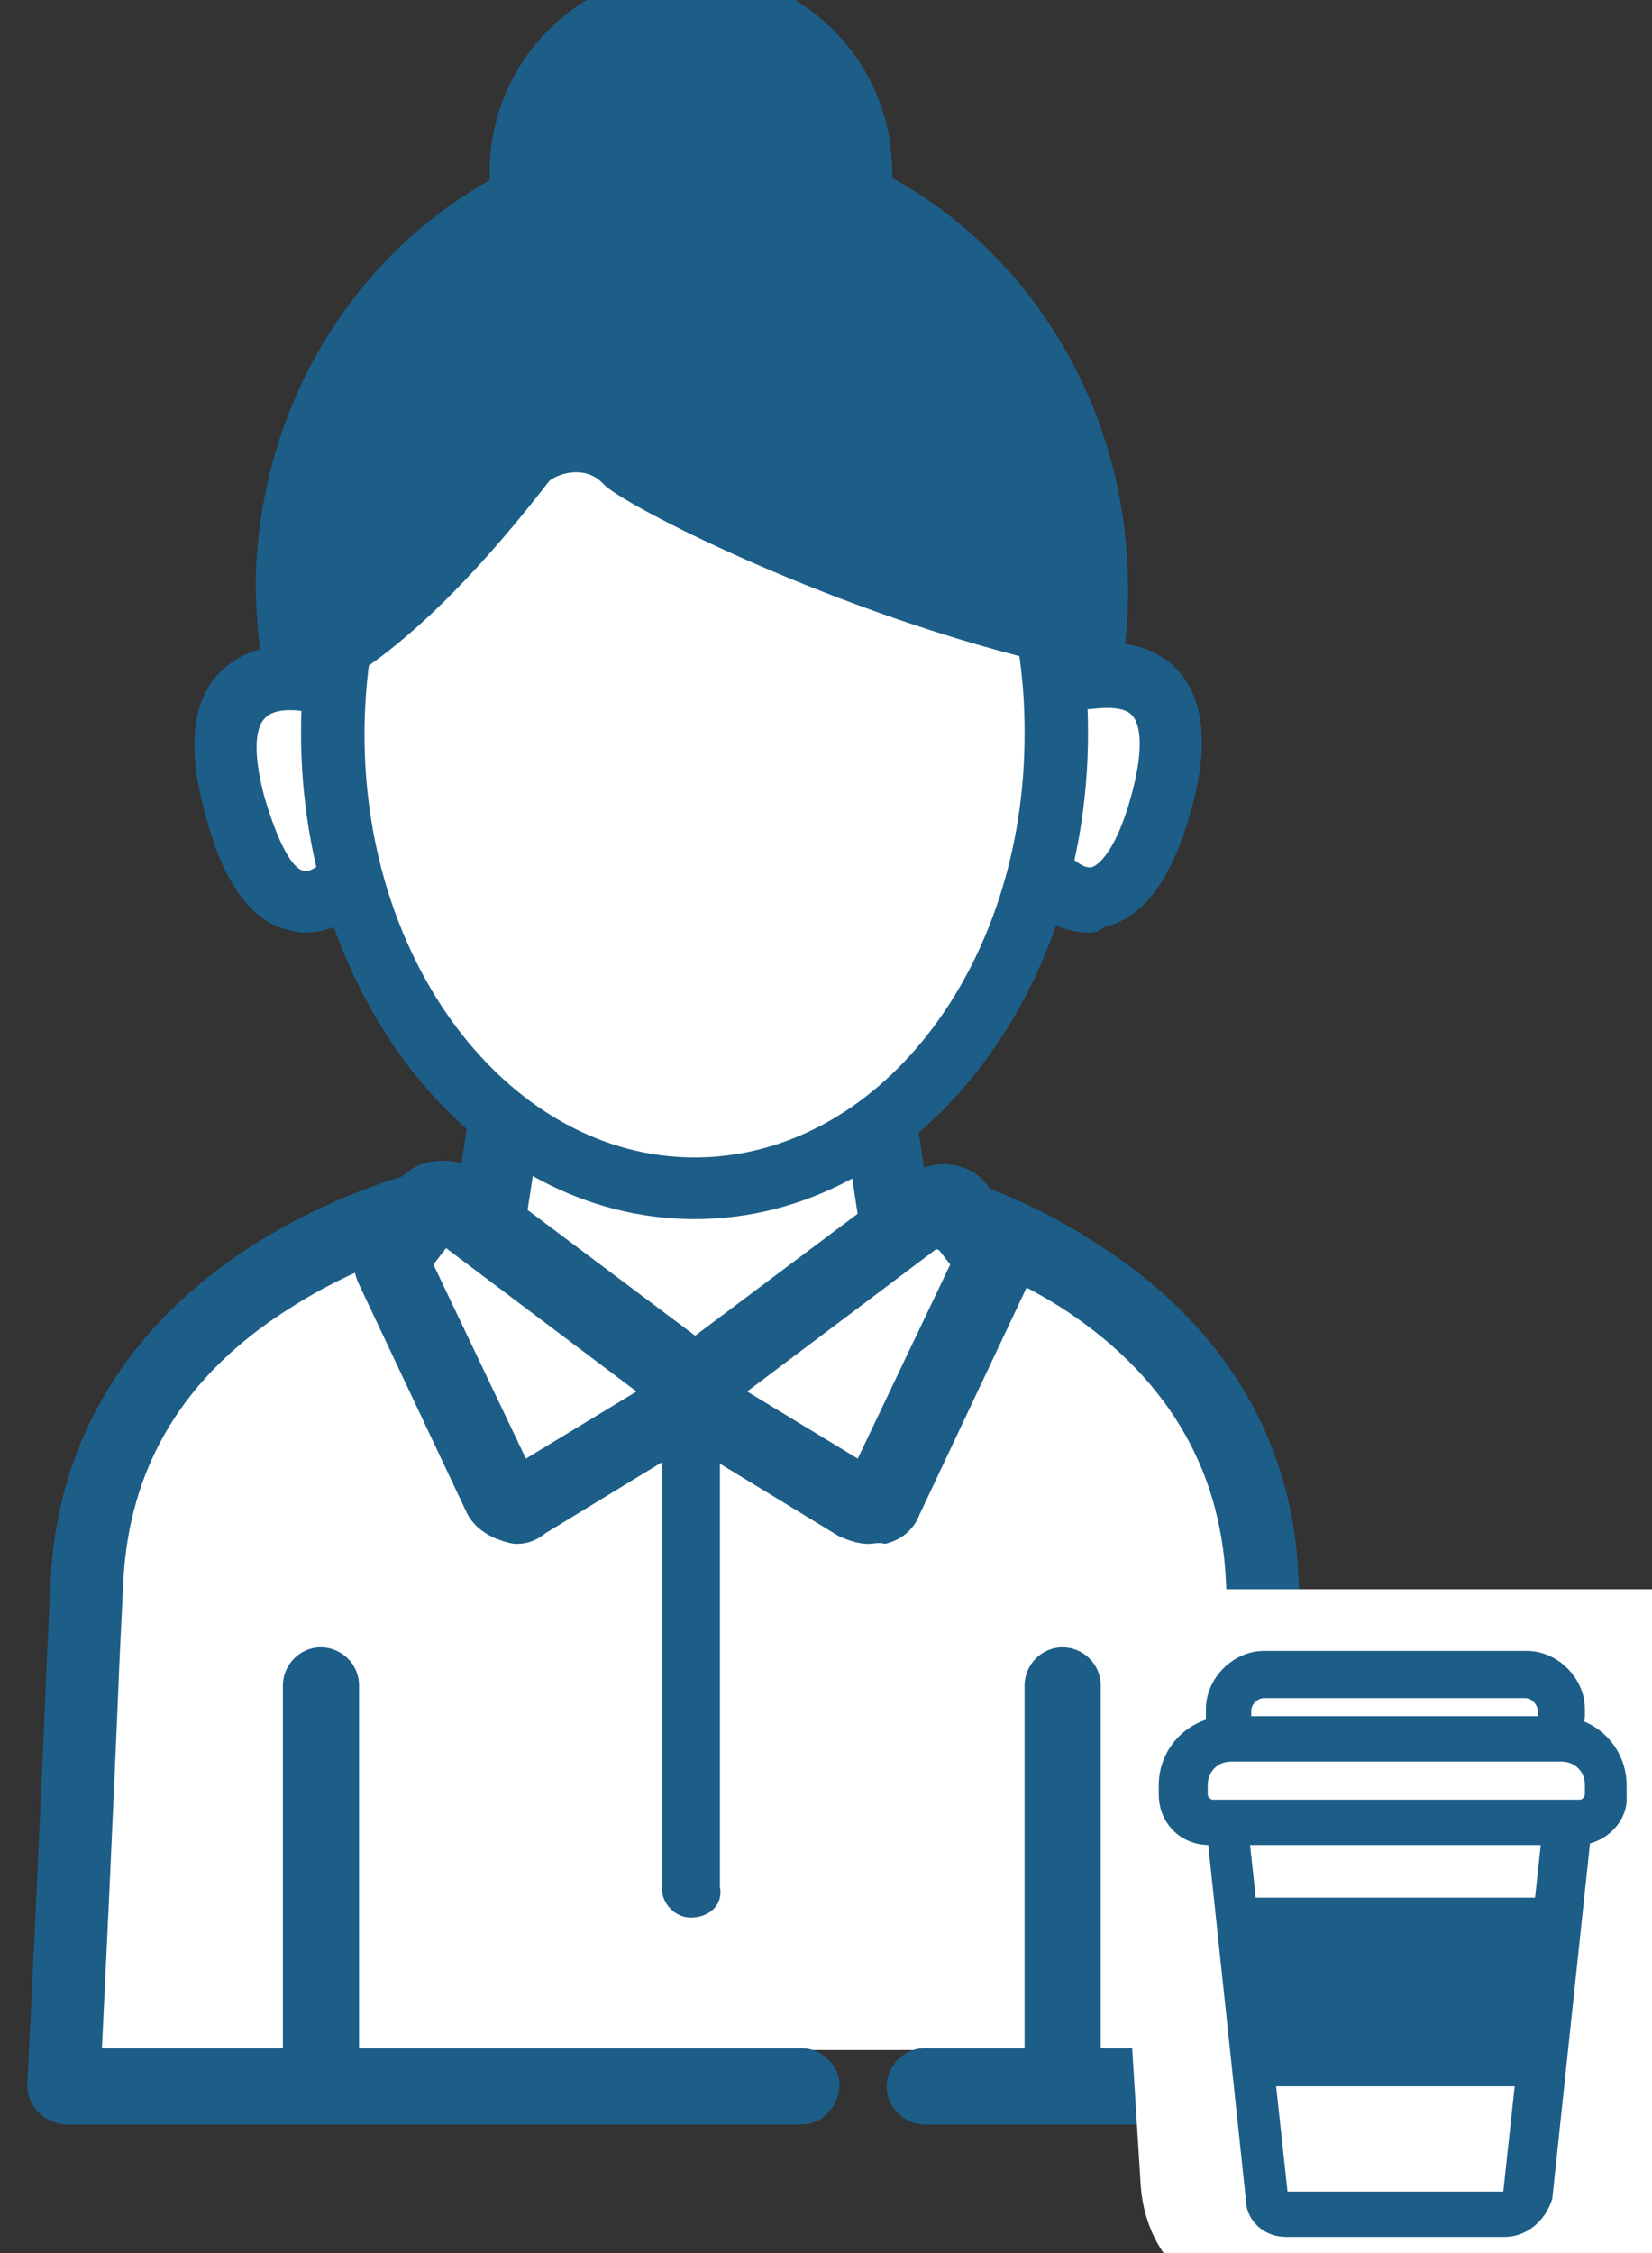 <?xml version="1.0" encoding="utf-8"?>
<!-- Generator: Adobe Illustrator 23.0.3, SVG Export Plug-In . SVG Version: 6.00 Build 0)  -->
<svg version="1.1" id="レイヤー_1" xmlns="http://www.w3.org/2000/svg" xmlns:xlink="http://www.w3.org/1999/xlink" x="0px"
	 y="0px" viewBox="0 0 91.1 124.2" style="enable-background:new 0 0 91.1 124.2;" xml:space="preserve">
<rect x="0" y="0" width="91.1" height="124.2" fill="#333333" stroke="none"/>
<style type="text/css">
	.st0{fill:#FFFFFF;}
	.st1{fill:#1C5E88;}
	.st2{fill:none;}
	.st3{clip-path:url(#SVGID_2_);fill:#FFFFFF;}
</style>
<polyline class="st0" points="18.4,37.9 12.7,37.9 14.3,48.7 18.1,50.1 20.1,48.9 "/>
<polyline class="st0" points="56.9,37.1 62.3,37.9 64.9,41.6 62.3,48.3 59.4,50.1 54.8,48.4 "/>
<polygon class="st0" points="24.4,65.5 14.3,71.2 4.3,84.1 3.8,115 44.1,115 44.2,113 51,113 60.7,115 70.7,115 69.2,82.3 
	63.3,72.1 48.6,64 42.2,59.1 28.9,56.7 25.7,66.2 "/>
<path class="st1" d="M3.6,117.1L3.6,117.1c-1.2-0.1-2.1-1-2.1-2.2c0.1-1.6,0.8-16.4,1.1-23.8L2.8,87C3.2,79.3,7.1,73,14,68.6
	c5.2-3.3,10.2-4.3,10.3-4.3c1.1-0.3,2.2,0.5,2.4,1.6c0.3,1.1-0.5,2.2-1.6,2.4c-0.1,0-4.6,0.9-9.1,3.8c-5.9,3.7-8.9,8.8-9.2,15.1
	l-0.2,4.1c-0.3,7.5-1,22.3-1.1,23.9C5.6,116.2,4.7,117.1,3.6,117.1z"/>
<rect x="20.3" y="62.8" transform="matrix(0.152 -0.988 0.988 0.152 -40.832 82.065)" class="st1" width="14.2" height="4"/>
<rect x="47" y="57.7" transform="matrix(0.989 -0.151 0.151 0.989 -9.241 8.169)" class="st1" width="4" height="14.2"/>
<g>
	<g>
		<ellipse class="st0" cx="38.3" cy="40.4" rx="20" ry="25.1"/>
		<path class="st1" d="M38.3,67.2c-12,0-21.7-12.1-21.7-26.8s9.7-26.8,21.7-26.8S60,25.7,60,40.4C60,55.2,50.3,67.2,38.3,67.2z
			 M38.3,17.2c-10.1,0-18.2,10.4-18.2,23.3s8.2,23.3,18.2,23.3c10.1,0,18.2-10.4,18.2-23.3C56.6,27.6,48.4,17.2,38.3,17.2z"/>
	</g>
	<path class="st1" d="M16.9,51.4c-0.3,0-0.5,0-0.8-0.1c-2.2-0.4-3.8-2.6-4.8-6.5c-1-3.6-0.7-6.3,0.9-7.8c2.2-2.2,5.6-1.2,5.9-1.1
		l-1,3.4c-0.6-0.2-2-0.3-2.5,0.3c-0.6,0.6-0.6,2.2,0,4.4c0.9,3,1.7,4,2.2,4c0.3,0.1,1-0.4,1.3-0.8l2.8,2.2
		C20.6,49.6,19,51.4,16.9,51.4z"/>
	<path class="st1" d="M60,51.4c-2.2,0-3.7-1.8-3.9-2.1l2.8-2.2c0.3,0.3,0.9,0.8,1.3,0.7s1.4-1,2.2-4c0.6-2.2,0.6-3.8,0-4.4
		s-2.1-0.3-2.5-0.3l-1-3.4c0.3-0.1,3.8-1,5.9,1.1c1.6,1.6,1.9,4.2,0.9,7.8c-1.1,4-2.7,6-4.8,6.5C60.5,51.4,60.3,51.4,60,51.4z"/>
</g>
<g>
	<g>
		<path class="st0" d="M52.8,66.6l1.8,2.5c0.2,0.3,0.3,0.6,0.1,0.9l-5.9,12.5c-0.3,0.5-0.9,0.7-1.4,0.4l-8.7-5.3
			c-0.6-0.3-0.6-1.1-0.1-1.6l12.8-9.6C51.8,66.1,52.4,66.2,52.8,66.6z"/>
		<path class="st1" d="M47.9,85.1c-0.6,0-1.1-0.2-1.6-0.4l-8.7-5.3c-0.9-0.5-1.5-1.5-1.5-2.4c-0.1-1,0.4-2,1.2-2.6l12.8-9.6
			c0.7-0.5,1.6-0.7,2.3-0.6c0.9,0.1,1.6,0.5,2.1,1.2l0,0l1.8,2.5c0.7,0.9,0.8,2.1,0.3,3.1l-5.9,12.5c-0.3,0.8-1,1.4-1.9,1.6
			C48.5,85,48.1,85.1,47.9,85.1z M41.2,76.7l6.1,3.7l5.1-10.7l-0.7-0.9L41.2,76.7z M39.7,75.7L39.7,75.7L39.7,75.7z"/>
	</g>
	<g>
		<path class="st0" d="M23.6,66.6l-1.8,2.5c-0.2,0.3-0.3,0.6-0.1,0.9l5.9,12.5c0.3,0.5,0.9,0.7,1.4,0.4l8.7-5.3
			c0.6-0.3,0.6-1.1,0.1-1.6L25,66.5C24.5,66.1,23.9,66.2,23.6,66.6z"/>
		<path class="st1" d="M28.5,85.1c-0.3,0-0.6-0.1-0.9-0.2c-0.9-0.3-1.6-0.9-1.9-1.6l-5.9-12.5c-0.5-1-0.3-2.2,0.3-3.1l1.8-2.5
			c0.5-0.7,1.2-1.1,2.1-1.2c0.9-0.1,1.6,0.1,2.3,0.6l12.8,9.6c0.8,0.6,1.3,1.6,1.2,2.6s-0.6,1.9-1.5,2.4l-8.7,5.3
			C29.6,84.9,29.1,85.1,28.5,85.1z M23.9,69.7L29,80.4l6.1-3.7l-10.5-7.9L23.9,69.7z"/>
	</g>
</g>
<path class="st1" d="M58.6,117.1c-1.1,0-2.1-0.9-2.1-2.1V92.9c0-1.1,0.9-2.1,2.1-2.1c1.1,0,2.1,0.9,2.1,2.1V115
	C60.7,116.2,59.8,117.1,58.6,117.1z"/>
<path class="st1" d="M71,117.1H51c-1.1,0-2.1-0.9-2.1-2.1c0-1.1,0.9-2.1,2.1-2.1h17.8c-0.3-4.7-0.7-15.6-1-21.7l-0.2-4.1
	c-0.3-6.3-3.4-11.4-9.2-15.1c-4.5-2.8-9-3.8-9.1-3.8c-1.1-0.3-1.8-1.3-1.6-2.4c0.3-1.1,1.3-1.8,2.4-1.6c0.2,0,5.3,1,10.3,4.3
	c7,4.4,10.9,10.8,11.2,18.4l0.2,4.1c0.3,7.5,1,22.2,1.1,23.8c0,0.6-0.2,1.1-0.6,1.6C72.1,116.9,71.6,117.1,71,117.1z"/>
<path class="st1" d="M44.2,117.1H3.7c-1.1,0-2.1-0.9-2.1-2.1c0-1.1,0.9-2.1,2.1-2.1h40.5c1.1,0,2.1,0.9,2.1,2.1
	C46.2,116.2,45.3,117.1,44.2,117.1z"/>
<circle class="st1" cx="38.1" cy="9.5" r="11.1"/>
<path class="st1" d="M30.3,26.5c0.5-0.4,2-0.9,3,0.2c1,1.1,12.8,7.2,25.1,10c1.2,0.3,2.2,0.7,3.2,1.1h0.1c0.3-1.6,0.5-3.3,0.5-5
	C62.4,18.8,51.8,7.2,38.6,7S14.4,17.9,14.1,32c0,2.5,0.3,4.9,0.9,7.1C17.8,38.7,22.8,36.2,30.3,26.5z"/>
<g>
	<line class="st2" x1="38.1" y1="77.8" x2="38.1" y2="104"/>
	<path class="st1" d="M38.1,105.7c-0.9,0-1.6-0.8-1.6-1.6V77.8c0-0.9,0.8-1.6,1.6-1.6s1.6,0.8,1.6,1.6V104
		C39.9,105,39.1,105.7,38.1,105.7z"/>
</g>
<g>
	<defs>
		<rect id="SVGID_1_" x="58.3" y="81.4" width="32.8" height="42.8"/>
	</defs>
	<clipPath id="SVGID_2_">
		<use xlink:href="#SVGID_1_"  style="overflow:visible;"/>
	</clipPath>
	<path class="st3" d="M62.9,120.4l-1.6-25.7c-0.3-3.9,2.2-7.1,5.3-7.1h26.7c2.9,0,5.3,2.9,5.3,6.6v29.5c0,4-2.8,7.1-5.9,6.5
		l-25.1-3.8C65.1,126.1,63.1,123.6,62.9,120.4z"/>
</g>
<path class="st1" d="M17.7,117.1c-1.1,0-2.1-0.9-2.1-2.1V92.9c0-1.1,0.9-2.1,2.1-2.1c1.1,0,2.1,0.9,2.1,2.1V115
	C19.7,116.2,18.9,117.1,17.7,117.1z"/>
<path class="st0" d="M0.6,73.3"/>
<g>
	<path class="st0" d="M84,121.2l2.4-22.6c0.1-0.6-0.4-1.1-1-1.1H68.4c-0.6,0-1.1,0.5-1,1.1l2.4,22.6c0.1,0.5,0.5,0.9,1,0.9h12.1
		C83.5,122.1,84,121.7,84,121.2z"/>
	<path class="st1" d="M83,123.3H70.9c-1.2,0-2.2-0.9-2.2-2.1l-2.4-22.6c-0.1-0.6,0.2-1.3,0.6-1.8s1-0.8,1.7-0.8h17.1
		c0.7,0,1.3,0.3,1.7,0.8c0.4,0.5,0.6,1.1,0.6,1.8l-2.4,22.6C85.2,122.5,84.1,123.3,83,123.3z M82.8,121L82.8,121L82.8,121L82.8,121z
		 M71,120.8h11.9l2.4-22.2H68.6L71,120.8z"/>
</g>
<g>
	<path class="st0" d="M84.7,95.8H69.1c-0.7,0-1.3-0.6-1.3-1.3l0,0c0-1.2,0.9-2.2,2.2-2.2h14c1.2,0,2.2,0.9,2.2,2.2l0,0
		C86,95.2,85.4,95.8,84.7,95.8z"/>
	<path class="st1" d="M84.9,97h-16c-1.3,0-2.4-1-2.4-2.4v-0.4c0-1.7,1.5-3.2,3.2-3.2h14.5c1.7,0,3.2,1.5,3.2,3.2v0.4
		C87.3,96,86.2,97,84.9,97z M69,94.6h15.8v-0.3c0-0.3-0.3-0.7-0.7-0.7H69.7c-0.3,0-0.7,0.3-0.7,0.7L69,94.6L69,94.6z"/>
</g>
<g>
	<path class="st0" d="M86.8,100.4H67c-0.9,0-1.7-0.8-1.7-1.7l0,0c0-1.6,1.3-2.9,2.9-2.9h17.5c1.6,0,2.9,1.3,2.9,2.9l0,0
		C88.5,99.7,87.8,100.4,86.8,100.4z"/>
	<path class="st1" d="M87,101.7H66.7c-1.6,0-2.8-1.2-2.8-2.8v-0.5c0-2.1,1.7-3.8,3.8-3.8h18.2c2.1,0,3.8,1.7,3.8,3.8V99
		C89.8,100.4,88.5,101.7,87,101.7z M67.9,97.1c-0.8,0-1.3,0.6-1.3,1.3v0.5c0,0.2,0.2,0.3,0.3,0.3h20.2c0.2,0,0.3-0.2,0.3-0.3v-0.5
		c0-0.8-0.6-1.3-1.3-1.3H67.9z"/>
</g>
<polygon class="st1" points="69,115 84.8,115 85.8,104.6 68,104.6 "/>
</svg>
